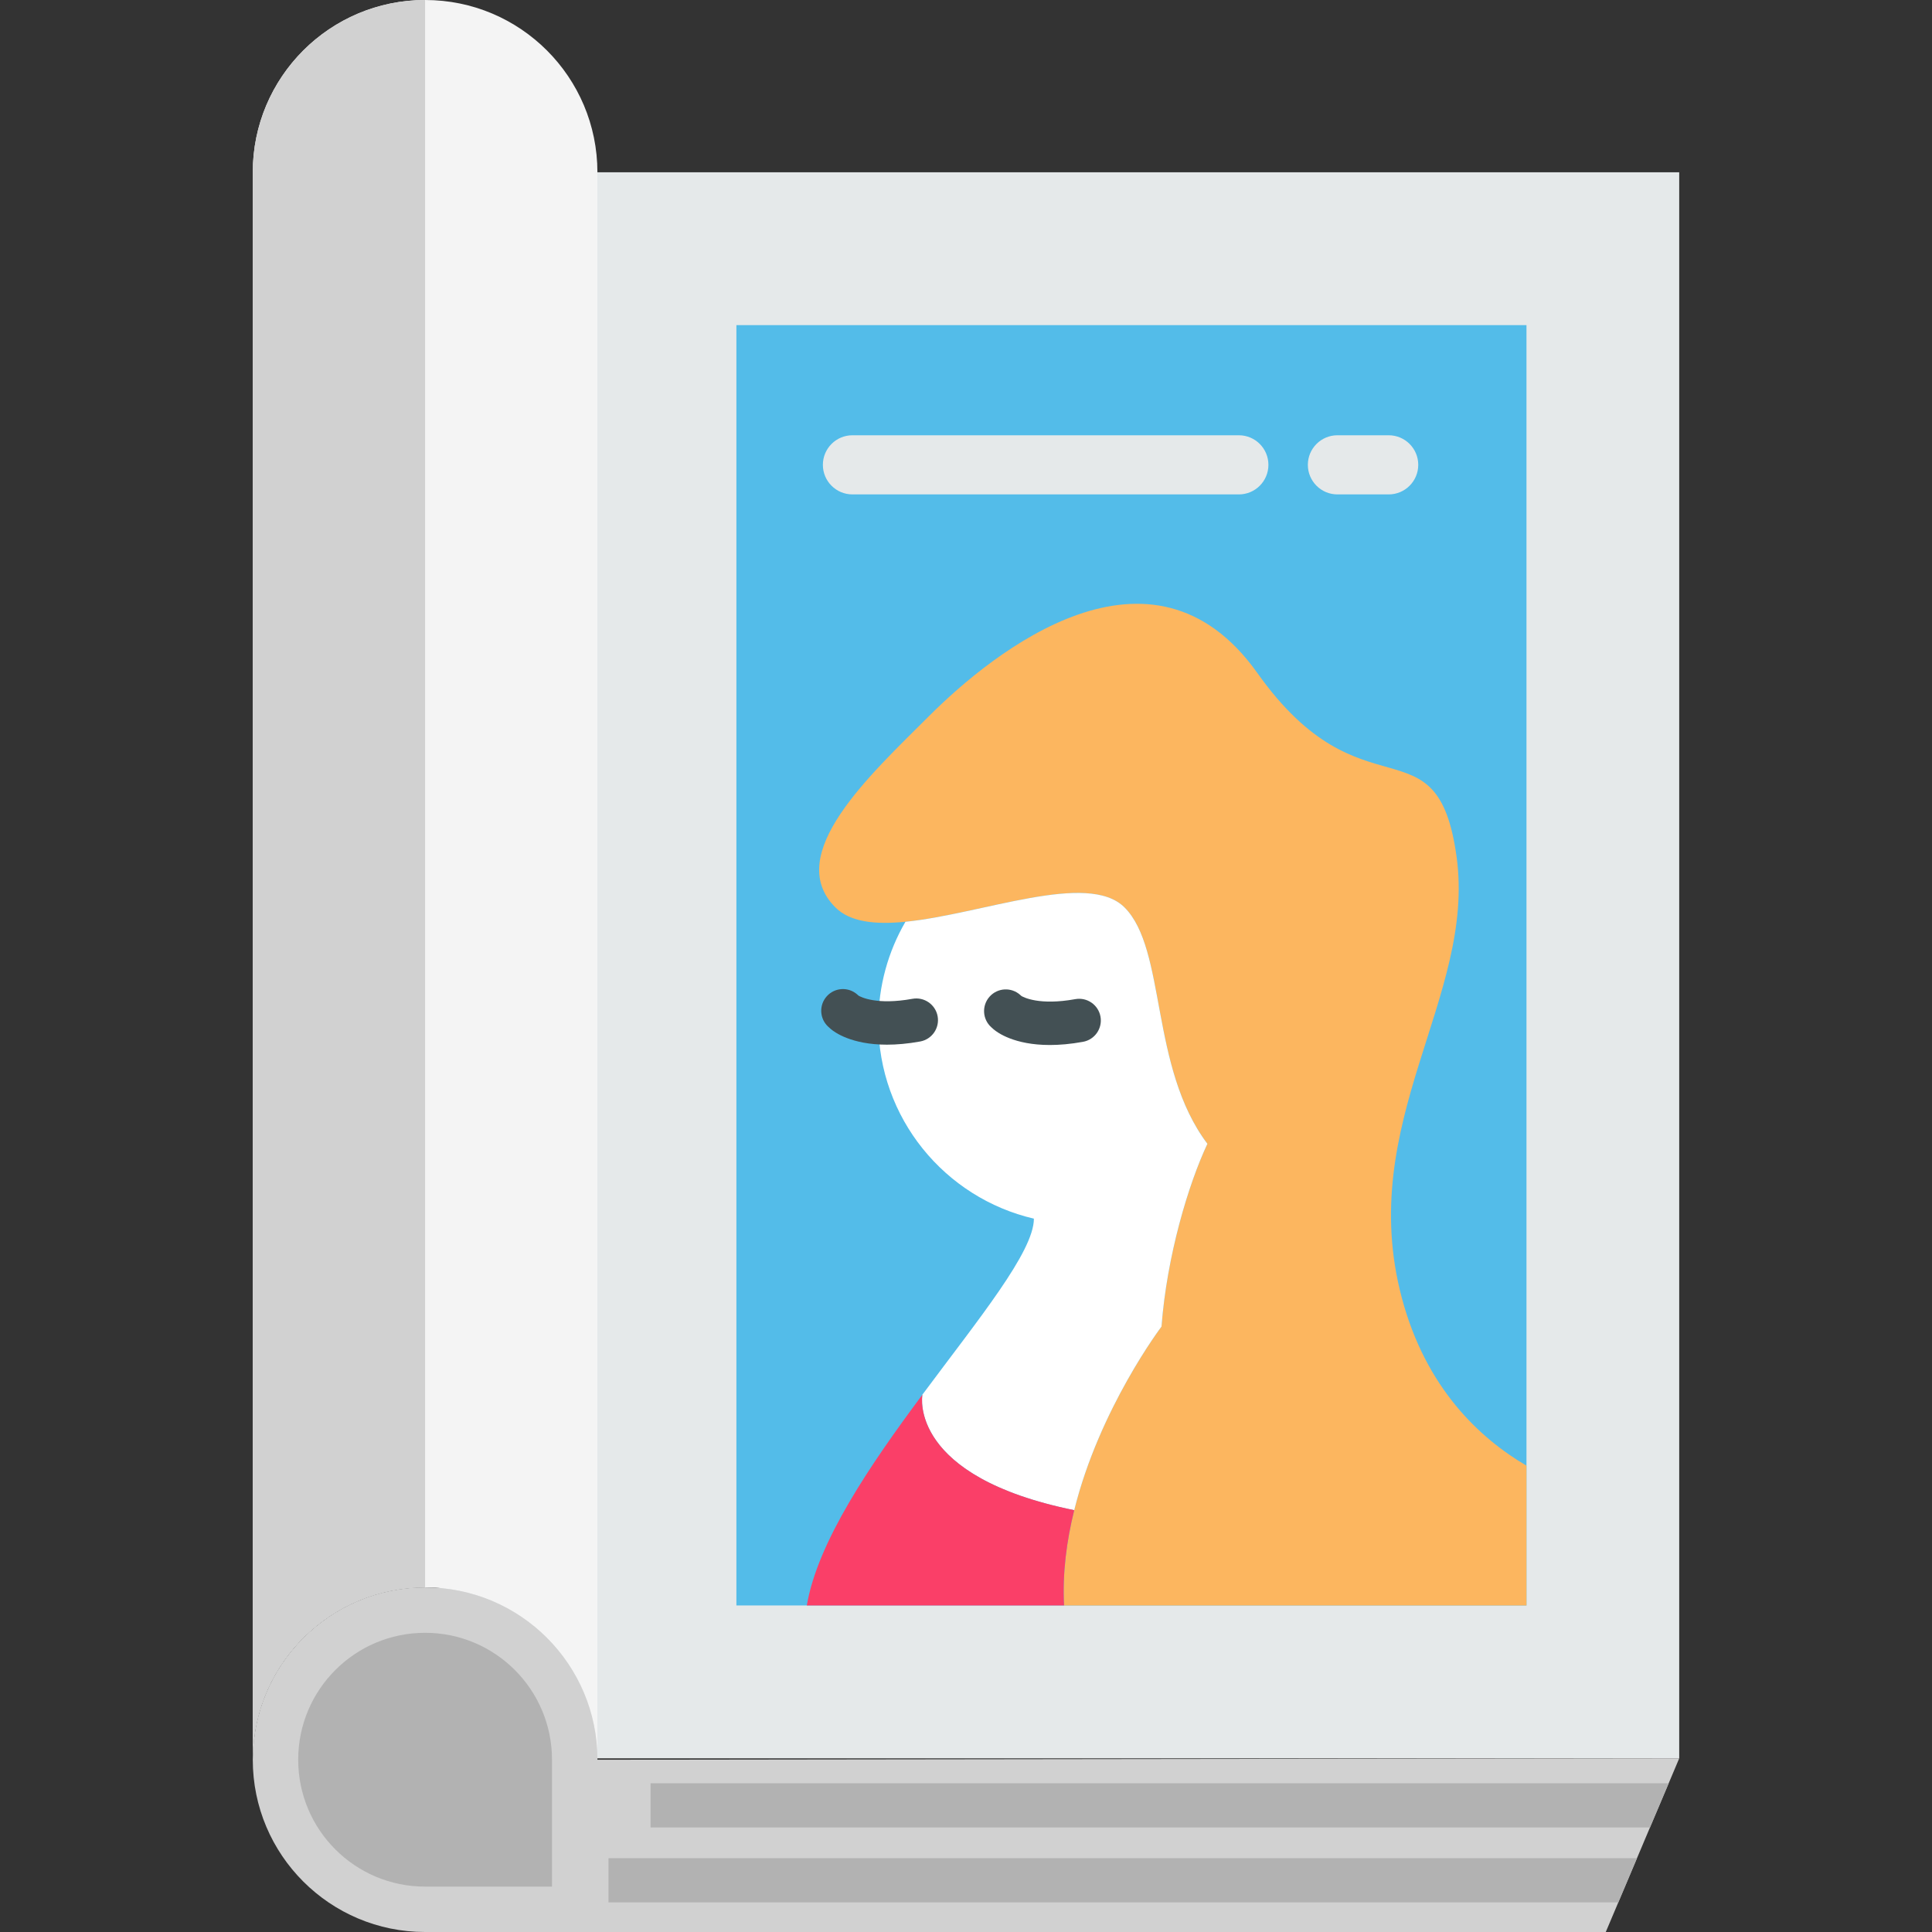 <?xml version="1.0" encoding="iso-8859-1"?>
<!-- Generator: Adobe Illustrator 19.0.0, SVG Export Plug-In . SVG Version: 6.00 Build 0)  -->
<svg version="1.1" id="Capa_1" xmlns="http://www.w3.org/2000/svg" xmlns:xlink="http://www.w3.org/1999/xlink" x="0px" y="0px"
	 viewBox="0 0 512 512" style="enable-background:new 0 0 512 512;" xml:space="preserve">
<rect x="0" y="0" width="512" height="512" fill="#333333" stroke="none"/>
<polygon style="fill:#E5E9EA;" points="111.805,465.968 158.326,45.659 445.01,45.659 445.01,465.968 "/>
<path id="SVGCleanerId_0" style="fill:#E5E9EA;" d="M66.986,466.349c0-0.397,0-0.784,0.01-1.181v1.17L66.986,466.349z"/>
<path style="fill:#F4F4F4;" d="M158.321,45.662v420.687c0-25.234-20.438-45.673-45.662-45.673
	c-24.816,0-45.035,19.801-45.662,44.492V45.662h-0.01C66.986,20.449,87.446,0,112.659,0C137.883,0,158.321,20.449,158.321,45.662z"
	/>
<g>
	<path style="fill:#D1D1D1;" d="M112.659,0v420.677c-24.816,0-45.035,19.801-45.662,44.492V45.662h-0.01
		C66.986,20.449,87.446,0,112.659,0z"/>
	<path style="fill:#D1D1D1;" d="M445.014,465.972l-2.79,6.604l-1.912,4.524l-3.051,7.199l-1.672,3.95l-0.24,0.575l-1.526,3.605
		l-3.187,7.544l-1.766,4.18L425.547,512H112.662c-25.213,0-45.673-20.438-45.673-45.652c0-25.224,20.459-45.673,45.673-45.673
		c25.224,0,45.662,20.449,45.662,45.673L445.014,465.972z"/>
</g>
<path style="fill:#B2B2B2;" d="M146.287,466.34v33.63h-33.63c-18.58,0-33.63-15.05-33.63-33.63c0-18.566,15.05-33.63,33.63-33.63
	C131.223,432.71,146.287,447.774,146.287,466.34z"/>
<g>
	<path id="SVGCleanerId_0_1_" style="fill:#E5E9EA;" d="M66.986,466.349c0-0.397,0-0.784,0.01-1.181v1.17L66.986,466.349z"/>
</g>
<g>
	<polygon style="fill:#B2B2B2;" points="433.823,492.43 430.636,499.973 428.87,504.153 161.26,504.153 161.26,492.43 	"/>
	<polygon style="fill:#B2B2B2;" points="442.224,472.577 440.311,477.101 437.26,484.3 172.41,484.3 172.41,472.577 	"/>
</g>
<rect x="195.156" y="86.162" style="fill:#53BCE9;" width="209.377" height="339.3"/>
<path style="fill:#FCB65F;" d="M404.529,388.411v37.052H281.983c-0.449-8.6,0.69-17.168,2.696-25.255
	c6.687-26.979,23.124-48.651,23.124-48.651c1.432-18.798,7.126-37.71,12.173-48.442c-15.329-20.323-10.804-51.472-21.974-62.642
	c-9.676-9.686-37.794,1.797-58.055,3.803c-7.92,0.784-14.629,0.125-18.557-3.803c-14.012-14.012,9.321-35.203,24.848-50.74
	c17.084-17.074,59.016-50.73,86.967-11.389c27.951,39.351,47.627,11.389,52.799,48.661c5.183,37.272-26.917,70.405-14.493,116.997
	C377.873,367.879,392.136,381.149,404.529,388.411z"/>
<path style="fill:#FFFFFF;" d="M273.993,322.955c-23.616-5.487-41.216-26.66-41.216-51.943c0-9.743,2.609-18.874,7.175-26.733
	c20.251-2.008,48.371-13.491,58.052-3.81c11.171,11.171,6.647,42.325,21.97,62.648c-5.042,10.726-10.736,29.642-12.165,48.444
	c0,0-16.441,21.669-23.129,48.651c-44.375-9.028-40.233-30.615-40.233-30.615C259.343,349.542,273.993,331.714,273.993,322.955z"/>
<path style="fill:#FA3F68;" d="M281.983,425.463h-68.169c2.873-16.917,16.854-37.334,30.626-55.85
	c-0.136,0.825-3.26,21.744,40.239,30.595C282.673,408.296,281.534,416.864,281.983,425.463z"/>
<g>
	<path style="fill:#E5E9EA;" d="M368.014,131.024h-13.583c-4.329,0-7.837-3.509-7.837-7.837s3.508-7.837,7.837-7.837h13.583
		c4.329,0,7.837,3.509,7.837,7.837S372.342,131.024,368.014,131.024z"/>
	<path style="fill:#E5E9EA;" d="M328.307,131.024H225.907c-4.329,0-7.837-3.509-7.837-7.837s3.508-7.837,7.837-7.837h102.399
		c4.329,0,7.837,3.509,7.837,7.837S332.635,131.024,328.307,131.024z"/>
</g>
<g>
	<path style="fill:#435054;" d="M278.214,276.937c-9.457,0-13.927-3.325-14.89-4.15c-0.036-0.03-0.07-0.061-0.106-0.092
		l-0.527-0.474c-2.359-2.123-2.55-5.757-0.426-8.117c2.123-2.358,5.758-2.551,8.117-0.426l0.294,0.264
		c0.624,0.372,4.81,2.558,14.282,0.84c3.122-0.566,6.115,1.506,6.681,4.629c0.566,3.123-1.506,6.115-4.63,6.681
		C283.695,276.694,280.771,276.937,278.214,276.937z M270.791,264.046l0.118,0.107c0.015,0.014,0.022,0.019,0.022,0.019
		C270.933,264.172,270.767,264.019,270.791,264.046z M270.804,264.061L270.804,264.061L270.804,264.061z M270.593,263.891
		L270.593,263.891L270.593,263.891z"/>
	<path style="fill:#435054;" d="M235.058,276.85c-9.457,0-13.927-3.325-14.89-4.15c-0.036-0.03-0.07-0.061-0.106-0.092l-0.527-0.474
		c-2.359-2.123-2.55-5.757-0.426-8.117c2.123-2.358,5.758-2.551,8.117-0.426l0.294,0.264c0.624,0.372,4.81,2.558,14.282,0.84
		c3.116-0.567,6.114,1.506,6.681,4.629c0.566,3.123-1.506,6.115-4.63,6.681C240.538,276.607,237.616,276.85,235.058,276.85z
		 M227.635,263.96l0.118,0.107c0.015,0.014,0.022,0.019,0.022,0.019C227.777,264.084,227.61,263.93,227.635,263.96z
		 M227.648,263.974L227.648,263.974L227.648,263.974z M227.436,263.804L227.436,263.804L227.436,263.804z"/>
</g>
<g>
</g>
<g>
</g>
<g>
</g>
<g>
</g>
<g>
</g>
<g>
</g>
<g>
</g>
<g>
</g>
<g>
</g>
<g>
</g>
<g>
</g>
<g>
</g>
<g>
</g>
<g>
</g>
<g>
</g>
</svg>
